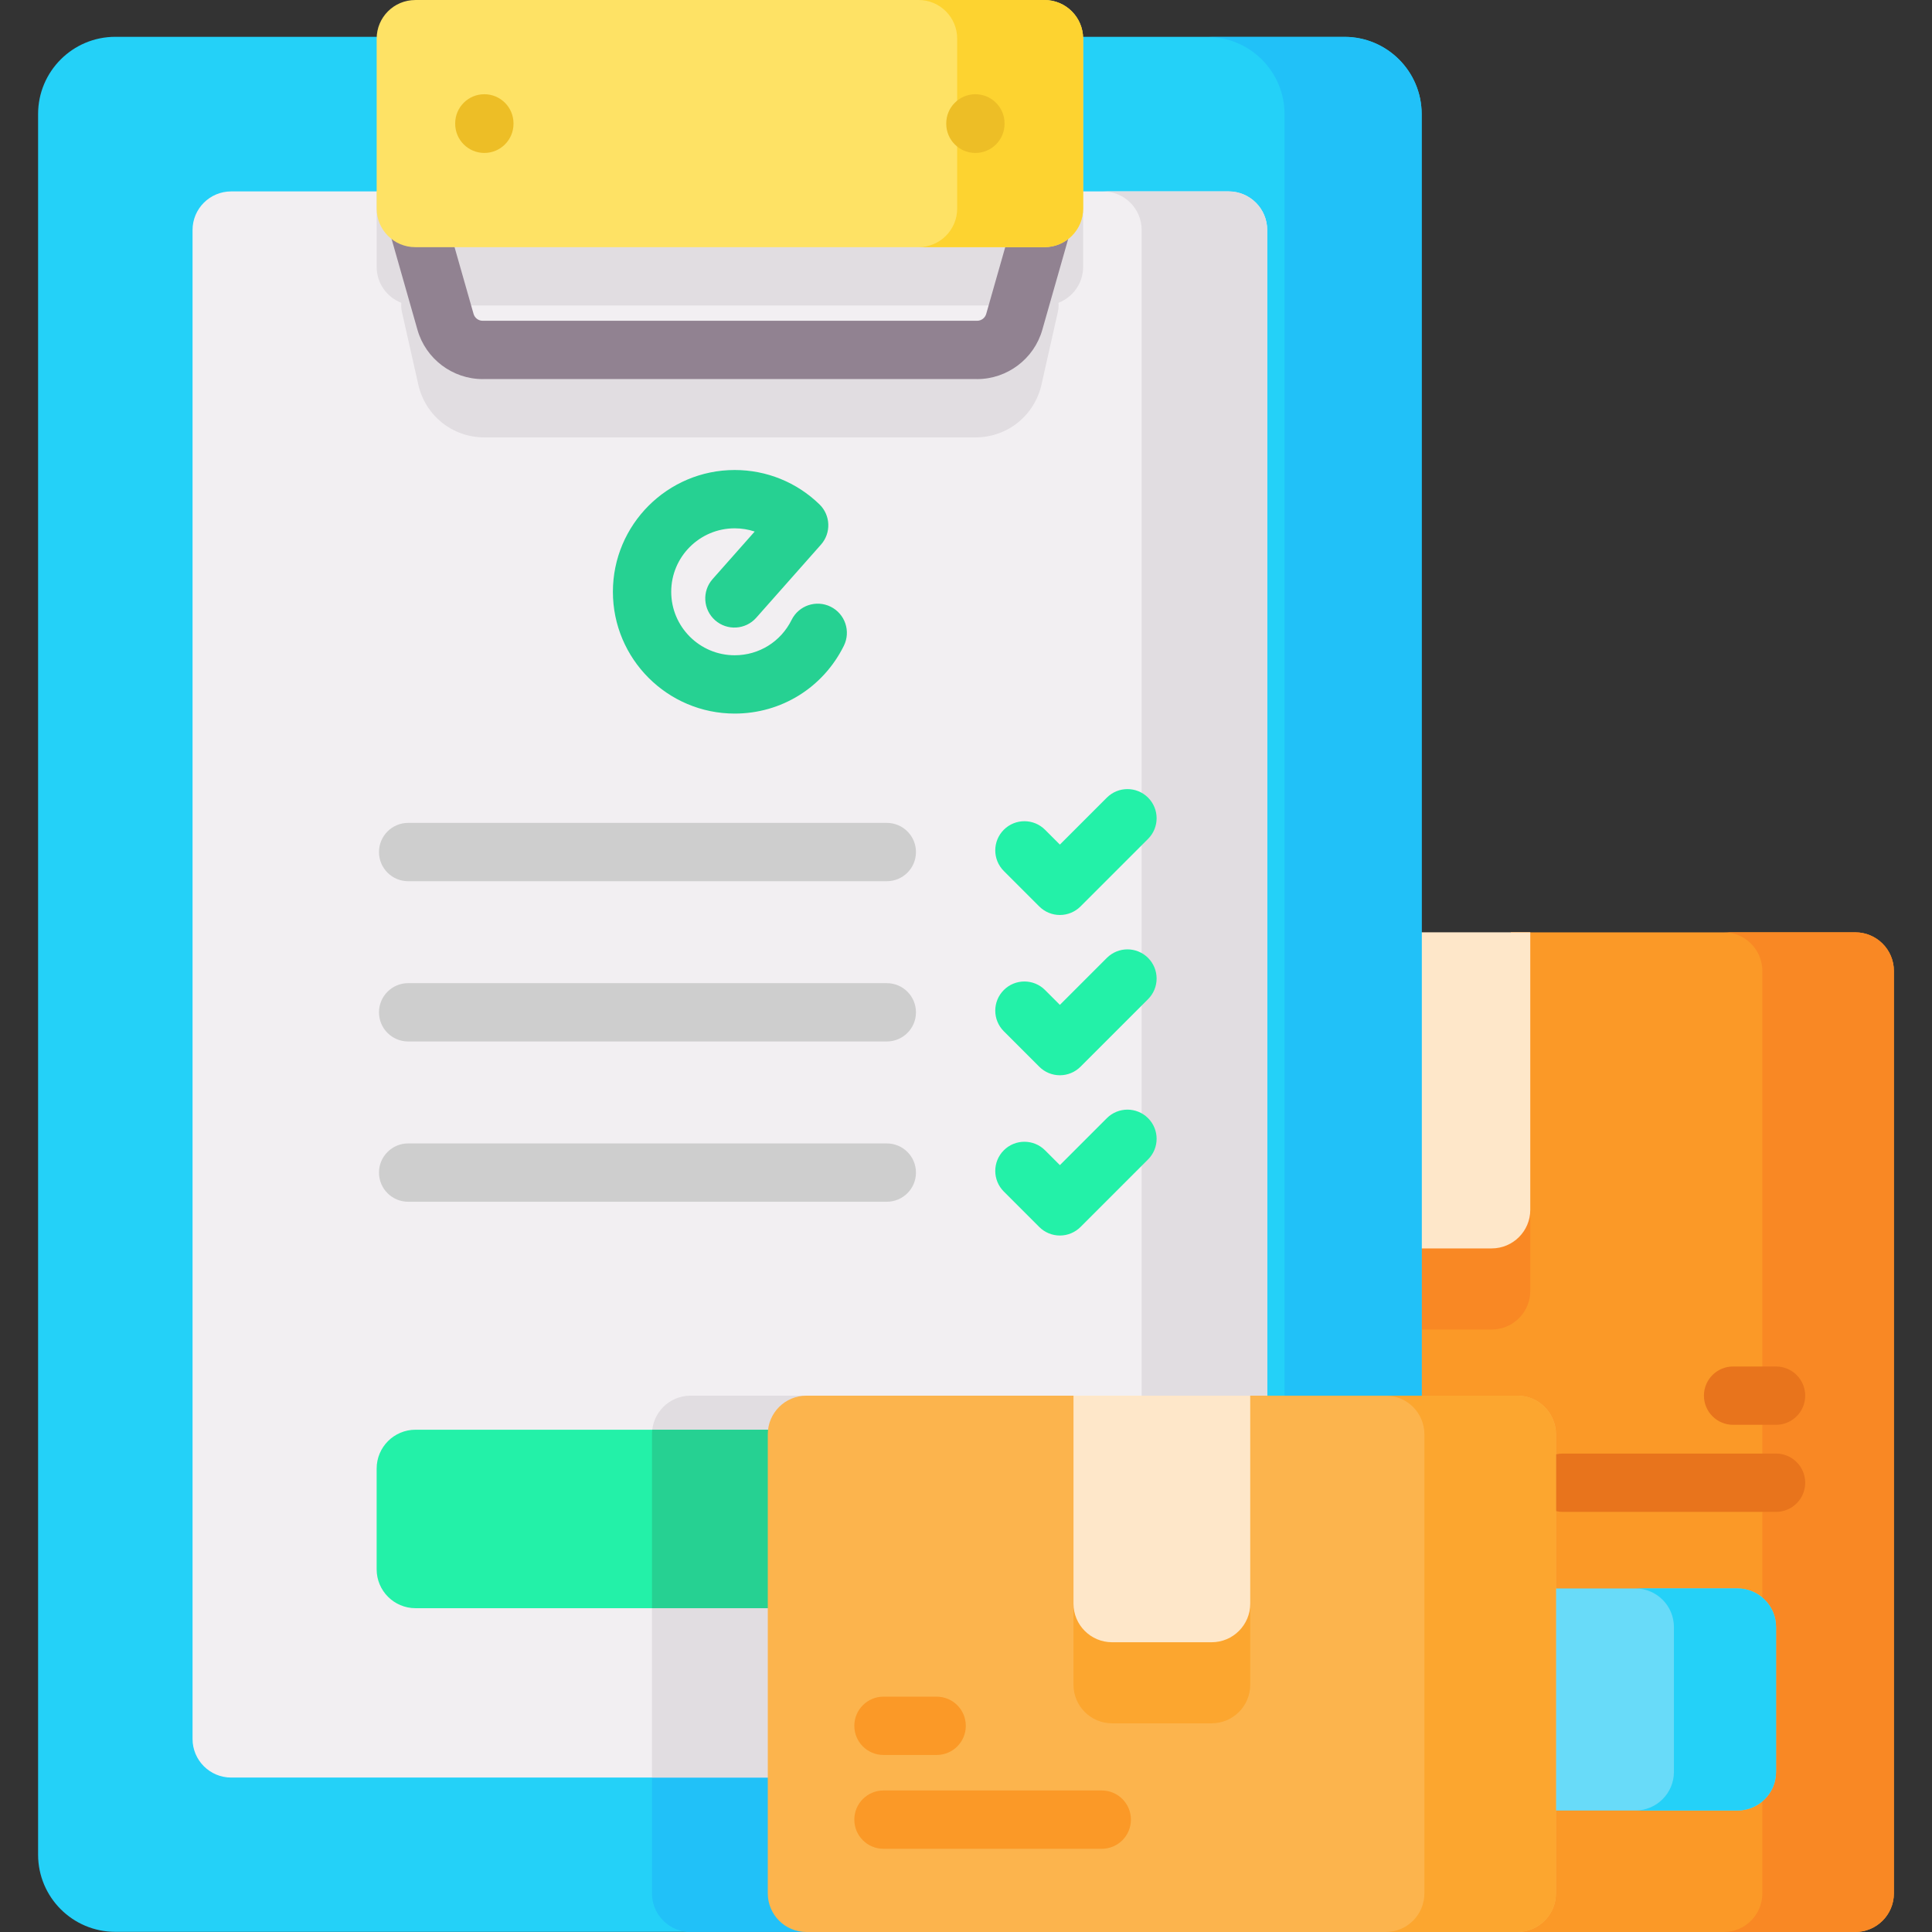 <svg id="Capa_1" enable-background="new 0 0 512 512" height="512" viewBox="0 0 512 512" width="512" xmlns="http://www.w3.org/2000/svg"><rect x="0" y="0" width="512" height="512" fill="#333333" stroke="none"/><g><g><g><g><g><g><g><path d="m501.904 257.308v244.462c0 5.645-4.584 10.23-10.24 10.23h-219.088c-5.656 0-10.24-4.584-10.24-10.23v-244.462c0-5.656 4.584-10.23 10.24-10.23h75.924v73.534c0 2.802 2.277 5.079 5.079 5.079h41.733c2.802 0 5.079-2.277 5.079-5.079v-73.534h91.274c5.655.001 10.239 4.575 10.239 10.23z" fill="#fb9927"/><path d="m405.541 247.079v95.024c0 5.645-4.584 10.23-10.23 10.23h-41.733c-5.645 0-10.23-4.584-10.23-10.23v-95.024h5.151v73.534c0 2.802 2.277 5.079 5.079 5.079h41.733c2.802 0 5.079-2.277 5.079-5.079v-73.534z" fill="#f98824"/><path d="m467.04 257.305c0-5.648-4.584-10.232-10.232-10.232h34.862c5.648 0 10.232 4.584 10.232 10.232v244.463c0 5.648-4.584 10.232-10.232 10.232h-34.862c5.648 0 10.232-4.584 10.232-10.232" fill="#f98824"/><g><path d="m460.44 479.801h-68.088c-5.651 0-10.232-4.581-10.232-10.232v-38.38c0-5.651 4.581-10.232 10.232-10.232h68.088c5.651 0 10.232 4.581 10.232 10.232v38.38c0 5.651-4.581 10.232-10.232 10.232z" fill="#68dbf9"/><path d="m470.671 431.184v38.382c0 5.659-4.584 10.232-10.232 10.232h-27.065c5.648 0 10.232-4.574 10.232-10.232v-38.382c0-5.648-4.584-10.232-10.232-10.232h27.065c5.648 0 10.232 4.584 10.232 10.232z" fill="#24d1f8"/></g><g><path d="m405.541 320.609v-73.536h-62.192v73.536c0 5.651 4.581 10.232 10.232 10.232h41.727c5.652.001 10.233-4.58 10.233-10.232z" fill="#fee7c9"/></g></g></g><g><path d="m470.671 400.663h-56.54c-4.268 0-7.726-3.459-7.726-7.726s3.459-7.726 7.726-7.726h56.54c4.268 0 7.726 3.459 7.726 7.726s-3.458 7.726-7.726 7.726z" fill="#e8741c"/></g><g><path d="m470.671 377.589h-11.386c-4.268 0-7.726-3.459-7.726-7.726s3.459-7.726 7.726-7.726h11.386c4.268 0 7.726 3.459 7.726 7.726s-3.458 7.726-7.726 7.726z" fill="#e8741c"/></g></g></g><g><g><path d="m376.747 30.226v349.87h-163.036v131.863h-183.146c-11.301 0-20.47-9.158-20.47-20.459v-461.274c0-11.311 9.169-20.47 20.47-20.47h325.723c11.301 0 20.459 9.158 20.459 20.47z" fill="#24d1f8"/><g fill="#21c1f8"><path d="m376.747 369.866v10.23h-163.036v131.863h-31.616c-5.223-.464-9.313-4.852-9.313-10.188v-121.675c0-5.656 4.574-10.23 10.23-10.23z"/><path d="m376.758 30.256v349.839h-36.345v-349.839c0-11.301-9.158-20.459-20.47-20.459h36.345c11.301 0 20.47 9.158 20.47 20.459z"/></g></g><g><path d="m335.82 60.956v399.886c0 5.645-4.574 10.23-10.23 10.23h-264.323c-5.656 0-10.24-4.584-10.24-10.23v-399.886c0-5.656 4.584-10.23 10.24-10.23h264.324c5.656 0 10.229 4.574 10.229 10.23z" fill="#f2eff2"/><path d="m99.816 50.726v19.996c0 4.347 2.72 8.046 6.542 9.529-.072.783-.031 1.586.155 2.4l4.337 19.254c1.865 8.252 9.066 14.011 17.523 14.011h130.112c8.458 0 15.659-5.759 17.523-14.011l4.337-19.254c.185-.814.227-1.617.155-2.4 3.822-1.484 6.541-5.182 6.541-9.529v-19.996zm161.121 47.78c-.268 1.154-1.267 1.957-2.452 1.957h-130.112c-1.185 0-2.184-.804-2.442-1.957l-3.966-17.554h142.927z" fill="#e1dde1"/><path d="m335.82 369.866v90.975c0 5.645-4.574 10.23-10.23 10.23h-152.806v-90.975c0-5.656 4.574-10.23 10.23-10.23z" fill="#e1dde1"/><g><path d="m216.783 389.192v26.692c0 5.687-4.615 10.302-10.302 10.302h-96.363c-5.697 0-10.302-4.615-10.302-10.302v-26.692c0-5.687 4.605-10.302 10.302-10.302h96.363c5.687 0 10.302 4.616 10.302 10.302z" fill="#23f1a8"/><path d="m216.783 389.192v26.692c0 5.687-4.615 10.302-10.302 10.302h-33.697v-46.09c0-.412.021-.814.072-1.205h33.625c5.687-.001 10.302 4.615 10.302 10.301z" fill="#26d192"/></g><path d="m302.551 60.955c0-5.648-4.584-10.232-10.232-10.232h33.276c5.648 0 10.232 4.584 10.232 10.232v399.883c0 5.648-4.584 10.232-10.232 10.232h-33.276c5.648 0 10.232-4.584 10.232-10.232" fill="#e1dde1"/></g><g><g><g><path d="m258.949 100.463h-131.039c-7.98 0-15.081-5.36-17.269-13.035l-7.114-24.964c-1.169-4.104 1.209-8.378 5.313-9.548 4.108-1.168 8.379 1.209 9.548 5.313l7.114 24.964c.305 1.069 1.295 1.817 2.407 1.817h131.038c1.113 0 2.103-.747 2.407-1.817l7.114-24.963c1.17-4.104 5.443-6.48 9.548-5.313 4.104 1.17 6.482 5.444 5.313 9.548l-7.114 24.964c-2.185 7.674-9.286 13.034-17.266 13.034z" fill="#918291"/></g></g><path d="m276.807 65.502h-166.756c-5.651 0-10.232-4.581-10.232-10.232v-45.033c0-5.651 4.581-10.232 10.232-10.232h166.757c5.651 0 10.232 4.581 10.232 10.232v45.032c0 5.651-4.581 10.233-10.233 10.233z" fill="#fee265"/><path d="m287.04 10.232v45.033c0 5.658-4.584 10.232-10.232 10.232h-33.378c5.659 0 10.232-4.574 10.232-10.232v-45.033c0-5.648-4.574-10.232-10.232-10.232h33.378c5.648 0 10.232 4.584 10.232 10.232z" fill="#fdd330"/></g></g><g><g><path d="m412.34 380.096v121.674c0 5.645-4.584 10.23-10.24 10.23h-188.389c-5.656 0-10.24-4.584-10.24-10.23v-121.674c0-5.656 4.584-10.23 10.24-10.23h75.924v55.115c0 2.802 2.277 5.079 5.079 5.079h26.383c2.802 0 5.079-2.277 5.079-5.079v-55.115h75.924c5.656 0 10.24 4.574 10.24 10.23z" fill="#fcb44d"/><path d="m331.327 369.866v76.604c0 5.645-4.585 10.23-10.23 10.23h-26.383c-5.645 0-10.23-4.584-10.23-10.23v-76.604h5.151v55.115c0 2.802 2.277 5.079 5.079 5.079h26.383c2.802 0 5.079-2.277 5.079-5.079v-55.115z" fill="#fca62f"/><path d="m412.34 380.094v121.674c0 5.648-4.584 10.232-10.232 10.232h-34.862c5.648 0 10.232-4.584 10.232-10.232v-121.674c0-5.648-4.584-10.232-10.232-10.232h34.862c5.648-.001 10.232 4.584 10.232 10.232z" fill="#fca62f"/><path d="m331.328 424.98v-55.117h-46.844v55.117c0 5.651 4.581 10.232 10.232 10.232h26.379c5.651.001 10.233-4.581 10.233-10.232z" fill="#fee7c9"/></g><g><path d="m248.222 465.086h-14.092c-4.268 0-7.726-3.459-7.726-7.726s3.459-7.726 7.726-7.726h14.093c4.268 0 7.726 3.459 7.726 7.726s-3.459 7.726-7.727 7.726z" fill="#fb9927"/></g><g><path d="m291.981 489.947h-57.851c-4.268 0-7.726-3.459-7.726-7.726s3.459-7.726 7.726-7.726h57.851c4.268 0 7.726 3.459 7.726 7.726s-3.458 7.726-7.726 7.726z" fill="#fb9927"/></g></g></g><g><g><g><path d="m235.014 233.528h-126.853c-4.268 0-7.726-3.459-7.726-7.726s3.459-7.726 7.726-7.726h126.853c4.268 0 7.726 3.459 7.726 7.726s-3.458 7.726-7.726 7.726z" fill="#cecece"/></g><g><path d="m280.879 242.482c-2.049 0-4.014-.814-5.464-2.263l-9.396-9.397c-3.017-3.018-3.017-7.909.001-10.927 3.017-3.018 7.909-3.018 10.927 0l3.933 3.933 12.444-12.444c3.018-3.017 7.909-3.017 10.928 0 3.017 3.017 3.017 7.909 0 10.927l-17.907 17.907c-1.452 1.45-3.416 2.264-5.466 2.264z" fill="#23f1a8"/></g></g><g><g><path d="m235.014 276.001h-126.853c-4.268 0-7.726-3.459-7.726-7.726s3.459-7.726 7.726-7.726h126.853c4.268 0 7.726 3.459 7.726 7.726s-3.458 7.726-7.726 7.726z" fill="#cecece"/></g><g><path d="m280.879 284.955c-2.049 0-4.014-.814-5.464-2.263l-9.396-9.397c-3.017-3.018-3.017-7.909.001-10.927 3.017-3.018 7.909-3.017 10.927 0l3.933 3.933 12.444-12.444c3.018-3.017 7.909-3.017 10.928 0 3.017 3.017 3.017 7.909 0 10.927l-17.907 17.907c-1.452 1.45-3.416 2.264-5.466 2.264z" fill="#23f1a8"/></g></g><g><g><path d="m235.014 318.474h-126.853c-4.268 0-7.726-3.459-7.726-7.726s3.459-7.726 7.726-7.726h126.853c4.268 0 7.726 3.459 7.726 7.726s-3.458 7.726-7.726 7.726z" fill="#cecece"/></g><g><path d="m280.879 327.428c-2.049 0-4.014-.814-5.464-2.263l-9.396-9.397c-3.017-3.018-3.017-7.909.001-10.927 3.017-3.018 7.909-3.018 10.927 0l3.933 3.933 12.444-12.444c3.018-3.017 7.909-3.017 10.928 0 3.017 3.017 3.017 7.909 0 10.927l-17.907 17.907c-1.452 1.45-3.416 2.264-5.466 2.264z" fill="#23f1a8"/></g></g></g><g><g><path d="m194.7 189.105c-17.797 0-32.275-14.478-32.275-32.274s14.478-32.274 32.275-32.274c8.433 0 16.41 3.233 22.464 9.103 2.965 2.876 3.144 7.575.405 10.668l-17.156 19.379c-2.828 3.195-7.711 3.492-10.906.664s-3.492-7.712-.663-10.906l11.158-12.604c-1.69-.559-3.476-.851-5.302-.851-9.276 0-16.822 7.546-16.822 16.821s7.546 16.821 16.822 16.821c6.441 0 12.219-3.592 15.081-9.373 1.893-3.823 6.525-5.391 10.353-3.496 3.824 1.893 5.389 6.528 3.496 10.352-5.487 11.084-16.573 17.97-28.93 17.97z" fill="#26d192"/></g></g></g><g><g id="XMLID_61_"><path d="m128.356 40.533c-4.268 0-7.726-3.459-7.726-7.726v-.107c0-4.267 3.459-7.726 7.726-7.726s7.726 3.459 7.726 7.726v.107c0 4.266-3.458 7.726-7.726 7.726z" fill="#edbe26"/></g><g id="XMLID_244_"><path d="m258.491 40.533c-4.268 0-7.726-3.459-7.726-7.726v-.107c0-4.267 3.459-7.726 7.726-7.726 4.268 0 7.726 3.459 7.726 7.726v.107c0 4.266-3.458 7.726-7.726 7.726z" fill="#edbe26"/></g></g></g></svg>